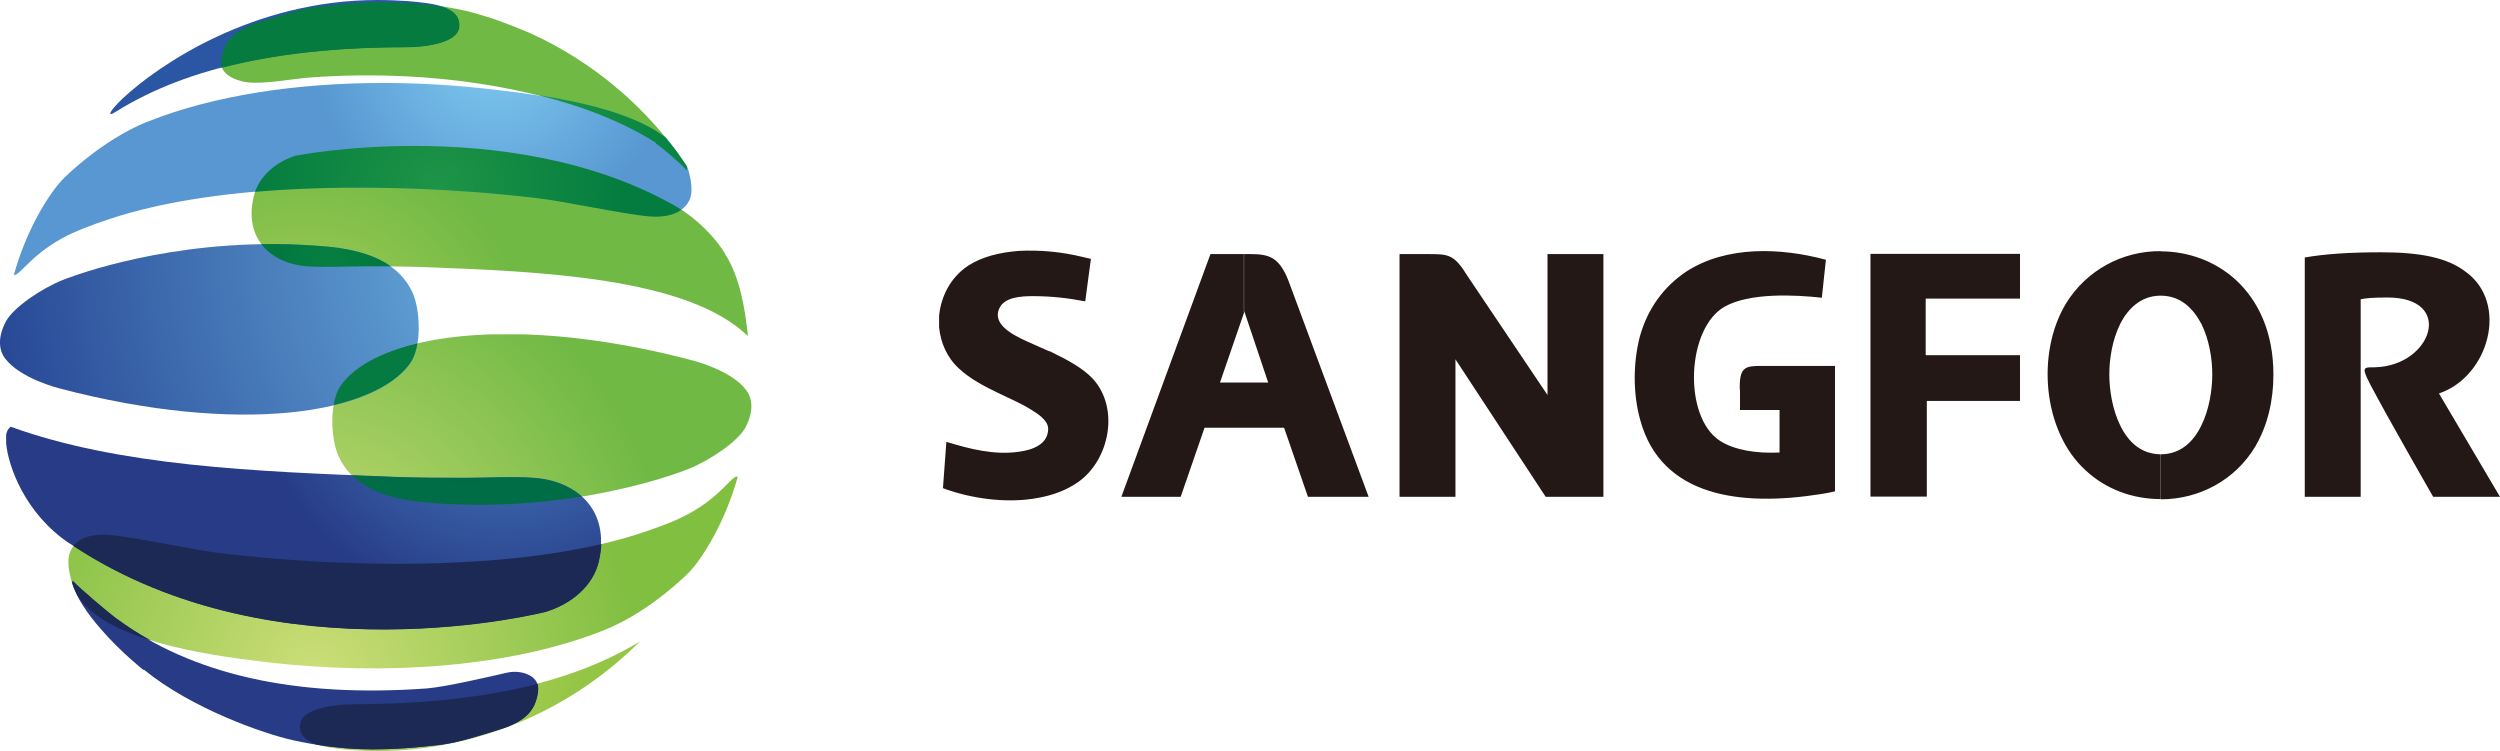 <?xml version="1.0" encoding="UTF-8"?>
<svg id="a" data-name="Layer 1" xmlns="http://www.w3.org/2000/svg" xmlns:xlink="http://www.w3.org/1999/xlink" viewBox="0 0 110 33.05">
  <defs>
    <style>
      .ah {
        fill: none;
      }

      .ai {
        fill: url(#k);
      }

      .aj {
        fill: url(#i);
      }

      .ak {
        fill: url(#m);
      }

      .al {
        fill: url(#g);
      }

      .am {
        fill: url(#e);
      }

      .an {
        fill: url(#q);
      }

      .ao {
        fill: url(#o);
      }

      .ap {
        fill: url(#s);
      }

      .aq {
        fill: url(#c);
      }

      .ar {
        fill: url(#u);
      }

      .as {
        fill: url(#w);
      }

      .at {
        fill: url(#y);
      }

      .au {
        fill: url(#aa);
      }

      .av {
        fill: url(#ae);
      }

      .aw {
        fill: url(#ac);
      }

      .ax {
        fill: url(#ag);
      }

      .ay {
        fill: #1b2954;
      }

      .ay, .az {
        fill-rule: evenodd;
      }

      .az {
        fill: #231815;
      }

      .ba {
        clip-path: url(#x);
      }

      .bb {
        clip-path: url(#z);
      }

      .bc {
        clip-path: url(#t);
      }

      .bd {
        clip-path: url(#v);
      }

      .be {
        clip-path: url(#h);
      }

      .bf {
        clip-path: url(#j);
      }

      .bg {
        clip-path: url(#r);
      }

      .bh {
        clip-path: url(#d);
      }

      .bi {
        clip-path: url(#f);
      }

      .bj {
        clip-path: url(#l);
      }

      .bk {
        clip-path: url(#n);
      }

      .bl {
        clip-path: url(#p);
      }

      .bm {
        clip-path: url(#b);
      }

      .bn {
        clip-path: url(#af);
      }

      .bo {
        clip-path: url(#ad);
      }

      .bp {
        clip-path: url(#ab);
      }
    </style>
    <clipPath id="b">
      <path class="ah" d="M32.44,20.96h0c-.26,0-.72.86-2.07,1.61-.56.32-1.32.6-2,.83-5.05,1.72-12.69,1.64-18.6.95-1.18-.14-3.84-.72-4.93-.81-.83-.07-1.55.15-1.77.79-.18.51.08,1.43.34,1.86,1.18,1.95,5.45,2.61,8.28,2.94,5.21.62,10.82.24,14.93-1.42,2.06-.83,3.73-2.56,3.73-2.56.56-.6,1.56-2.17,2.12-4.2h0Z"/>
    </clipPath>
    <radialGradient id="c" cx="-3.28" cy="833.55" fx="-3.28" fy="833.55" r=".99" gradientTransform="translate(60.86 11974.55) scale(14.33 -14.33)" gradientUnits="userSpaceOnUse">
      <stop offset="0" stop-color="#cdde78"/>
      <stop offset="1" stop-color="#81bf41"/>
    </radialGradient>
    <clipPath id="d">
      <path class="ah" d="M13.07,6.83c-.94.28-1.71.94-1.91,1.83-.45,1.93.86,2.95,2.37,3.06.79.05,1.63,0,2.46,0s1.74,0,2.6.03c5.08.19,11.65.44,14.32,3.04-.13-1.24-.36-2.59-.99-3.59-.39-.71-1.31-1.62-2.11-2.08-3.77-2.18-8.22-2.7-11.58-2.7-3.02,0-5.16.42-5.16.42"/>
    </clipPath>
    <radialGradient id="e" cx="-2.54" cy="828.29" fx="-2.54" fy="828.29" r=".99" gradientTransform="translate(57.43 14378.66) scale(17.34 -17.34)" gradientUnits="userSpaceOnUse">
      <stop offset="0" stop-color="#accf59"/>
      <stop offset=".59" stop-color="#70b944"/>
      <stop offset="1" stop-color="#70b944"/>
    </radialGradient>
    <clipPath id="f">
      <path class="ah" d="M16.82.09c-.83,0-1.73.08-2.79.2-.81.09-1.79.43-2.49.64-.64.2-1.28.46-1.59,1.02-.12.22-.26.68-.2.96.09.45.81.73,1.41.73.81.01,1.64-.16,2.48-.23,5.78-.43,11.69.64,15.21,2.89.32.21,1.05.84,1.37,1.19.01-.05,0-.11,0-.18-1.7-2.54-4.09-4.58-6.89-5.85-.63-.27-1.23-.5-1.74-.67-.35-.11-.71-.22-1.08-.31-1.18-.26-2.23-.39-3.39-.4h-.29Z"/>
    </clipPath>
    <radialGradient id="g" cx="-3.1" cy="832.3" fx="-3.1" fy="832.3" r=".99" gradientTransform="translate(59.98 12445.05) scale(14.94 -14.94)" gradientUnits="userSpaceOnUse">
      <stop offset="0" stop-color="#94c641"/>
      <stop offset=".4" stop-color="#70b944"/>
      <stop offset="1" stop-color="#70b944"/>
    </radialGradient>
    <clipPath id="h">
      <path class="ah" d="M15.54,30.99c-.86,0-2.28.19-2.34.89-.07.91,1.2,1.03,2.24,1.12.4.03.8.05,1.19.05,4.5-.03,8.56-1.87,11.52-4.82-3.26,1.97-7.52,2.74-12.61,2.75"/>
    </clipPath>
    <radialGradient id="i" cx="-3.97" cy="838.47" fx="-3.97" fy="838.47" r=".99" gradientTransform="translate(62.62 10366.02) scale(12.33 -12.33)" gradientUnits="userSpaceOnUse">
      <stop offset="0" stop-color="#cdde78"/>
      <stop offset="1" stop-color="#95c544"/>
    </radialGradient>
    <clipPath id="j">
      <path class="ah" d="M14.99,16.97c-.51.74-.44,2.36-.09,3.11.53,1.16,1.72,1.81,3.66,2.01,6.56.64,11.63-1.41,11.74-1.46.93-.37,2.16-1.2,2.5-1.82.29-.55.39-1.17.03-1.65-.67-.89-2.39-1.31-2.39-1.31-3.04-.8-5.8-1.15-8.14-1.15-3.71,0-6.34.88-7.3,2.27"/>
    </clipPath>
    <radialGradient id="k" cx="-2.63" cy="828.96" fx="-2.63" fy="828.96" r=".99" gradientTransform="translate(57.93 14027.36) scale(16.89 -16.89)" gradientUnits="userSpaceOnUse">
      <stop offset="0" stop-color="#c9dc74"/>
      <stop offset=".96" stop-color="#70b944"/>
      <stop offset="1" stop-color="#70b944"/>
    </radialGradient>
    <clipPath id="l">
      <path class="ah" d="M11.95,10.74c-5.28,0-9.09,1.54-9.19,1.58-.93.37-2.16,1.2-2.5,1.82-.29.54-.39,1.17-.03,1.64.68.89,2.39,1.31,2.39,1.31,7.87,2.07,13.88,1.14,15.44-1.12.51-.74.43-2.36.09-3.1-.54-1.16-1.72-1.81-3.66-2.01-.87-.08-1.71-.12-2.51-.12h-.04Z"/>
    </clipPath>
    <radialGradient id="m" cx="-1.03" cy="817.62" fx="-1.03" fy="817.62" r=".99" gradientTransform="translate(58.9 24710.95) scale(30.21 -30.21)" gradientUnits="userSpaceOnUse">
      <stop offset="0" stop-color="#78c8f0"/>
      <stop offset="1" stop-color="#234090"/>
    </radialGradient>
    <clipPath id="n">
      <path class="ah" d="M6.52,5.34c-2.09.83-3.77,2.56-3.77,2.56-.57.6-1.58,2.16-2.14,4.2.26.03.72-.84,2.11-1.61.56-.31,1.34-.6,2.03-.83,5.11-1.72,12.84-1.64,18.83-.96,1.19.13,3.89.72,4.99.81.84.07,1.57-.16,1.8-.79.12-.35.03-.9-.12-1.35-.3-.45-.62-.88-.95-1.29-1.72-1.36-5.22-1.87-7.66-2.15-1.57-.18-3.18-.28-4.77-.28-3.75,0-7.42.53-10.34,1.69"/>
    </clipPath>
    <radialGradient id="o" cx="-6.64" cy="857.25" fx="-6.64" fy="857.25" r=".99" gradientTransform="translate(75.14 6894.49) scale(8.04 -8.04)" gradientUnits="userSpaceOnUse">
      <stop offset="0" stop-color="#7fcbf1"/>
      <stop offset="1" stop-color="#5897d1"/>
    </radialGradient>
    <clipPath id="p">
      <path class="ah" d="M5.41,4.32c-.57.54-.75.88-.32.6,3.28-2.05,7.6-2.84,12.77-2.85.86,0,2.29-.19,2.34-.9.07-.91-1.2-1.03-2.24-1.12C17.51.02,17.07,0,16.62,0,11.14,0,6.98,2.86,5.41,4.32"/>
    </clipPath>
    <radialGradient id="q" cx="-26.12" cy="994.89" fx="-26.12" fy="994.89" r=".99" gradientTransform="translate(81.51 2258.75) scale(2.26 -2.26)" gradientUnits="userSpaceOnUse">
      <stop offset="0" stop-color="#7fcbf1"/>
      <stop offset="1" stop-color="#2a56a4"/>
    </radialGradient>
    <clipPath id="r">
      <path class="ah" d="M.47,18.78c-.14.1-.21.27-.21.52,0,.87.63,2.96,2.46,4.37.15.12.32.23.48.33,9,5.96,20.82,2.91,20.82,2.91h0c1.14-.35,2.07-1.14,2.32-2.21.54-2.32-1.04-3.56-2.87-3.68-.96-.07-1.97,0-2.97,0s-2.1,0-3.15-.04c-6.18-.23-12.12-.48-16.87-2.2h0Z"/>
    </clipPath>
    <radialGradient id="s" cx="-4.37" cy="841.19" fx="-4.37" fy="841.19" r=".99" gradientTransform="translate(72.22 9638.9) scale(11.44 -11.44)" gradientUnits="userSpaceOnUse">
      <stop offset="0" stop-color="#4c8ac9"/>
      <stop offset="1" stop-color="#273b87"/>
    </radialGradient>
    <clipPath id="t">
      <path class="ah" d="M3.19,25.65l-.03-.02c.21.69.72,1.41,1.27,2.04h0c.88,1.02,1.87,1.8,1.87,1.8h.04c2.09,1.71,5.28,2.82,6.55,3.1,2.12.46,3.8.52,6.49.2.81-.1,1.8-.43,2.49-.64.64-.19,1.28-.46,1.59-1.02.13-.22.26-.68.2-.96-.09-.45-.77-.69-1.36-.55-.79.18-2.67.62-3.51.69-5.78.42-10.33-.6-13.67-3.06-.31-.23-1.61-1.32-1.93-1.67-.01.03-.01.06,0,.1"/>
    </clipPath>
    <radialGradient id="u" cx="-5.59" cy="849.85" fx="-5.59" fy="849.85" r=".99" gradientTransform="translate(74.12 7939.38) scale(9.32 -9.32)" gradientUnits="userSpaceOnUse">
      <stop offset="0" stop-color="#3569b2"/>
      <stop offset="1" stop-color="#273b87"/>
    </radialGradient>
    <clipPath id="v">
      <path class="ah" d="M11.96,10.74h-.07c-.13,0-.26,0-.39,0,.45.6,1.21.92,2.03.98.79.05,1.63,0,2.46,0,.4,0,.8,0,1.21,0-.64-.46-1.54-.74-2.7-.86-.86-.08-1.7-.12-2.5-.12h-.04Z"/>
    </clipPath>
    <radialGradient id="w" cx="-26.62" cy="998.77" fx="-26.62" fy="998.77" r=".99" gradientTransform="translate(73.55 2228.92) scale(2.22 -2.22)" gradientUnits="userSpaceOnUse">
      <stop offset="0" stop-color="#067f40"/>
      <stop offset="1" stop-color="#027840"/>
    </radialGradient>
    <clipPath id="x">
      <path class="ah" d="M13.07,6.83c-.86.26-1.57.83-1.85,1.61,4.08-.35,8.56-.17,12.35.27,1.19.13,3.89.72,4.99.81.57.05,1.08-.04,1.42-.29-.06-.04-.12-.08-.17-.11-3.77-2.18-8.22-2.7-11.58-2.7-3.02,0-5.16.42-5.16.42"/>
    </clipPath>
    <radialGradient id="y" cx="-6.39" cy="855.52" fx="-6.39" fy="855.52" r=".99" gradientTransform="translate(72.35 7109.06) scale(8.3 -8.3)" gradientUnits="userSpaceOnUse">
      <stop offset="0" stop-color="#1d9446"/>
      <stop offset="1" stop-color="#047c3f"/>
    </radialGradient>
    <clipPath id="z">
      <path class="ah" d="M28.85,6.31c.32.21,1.05.84,1.37,1.19.01-.05,0-.11,0-.18-.02-.04-.05-.07-.07-.11-.06-.09-.13-.18-.19-.28-.04-.05-.08-.1-.11-.16-.08-.11-.16-.22-.25-.33-.03-.04-.06-.08-.1-.13-.07-.08-.14-.17-.2-.25-1.29-1.01-3.56-1.55-5.64-1.88,2.01.5,3.8,1.21,5.21,2.11"/>
    </clipPath>
    <radialGradient id="aa" cx="-9.61" cy="878.19" fx="-9.61" fy="878.19" r=".99" gradientTransform="translate(79.41 5088.84) scale(5.79 -5.79)" gradientUnits="userSpaceOnUse">
      <stop offset="0" stop-color="#1d9446"/>
      <stop offset="1" stop-color="#088542"/>
    </radialGradient>
    <clipPath id="ab">
      <path class="ah" d="M16.96.09h-.04c-.86,0-1.79.07-2.89.2-.81.09-1.79.43-2.49.64-.64.2-1.28.46-1.59,1.02-.12.22-.26.68-.2.96,0,.02.01.04.02.07,2.39-.62,5.1-.9,8.1-.9.86,0,2.29-.19,2.34-.9.04-.47-.29-.73-.75-.88-.82-.13-1.61-.2-2.46-.2h-.04Z"/>
    </clipPath>
    <radialGradient id="ac" cx="-54.53" cy="1195.66" fx="-54.53" fy="1195.66" r=".99" gradientTransform="translate(80.81 1323.52) scale(1.11 -1.11)" gradientUnits="userSpaceOnUse">
      <stop offset="0" stop-color="#1d9446"/>
      <stop offset="1" stop-color="#057b3f"/>
    </radialGradient>
    <clipPath id="ad">
      <path class="ah" d="M14.99,16.97c-.16.22-.25.52-.31.85,1.64-.39,2.81-1.04,3.38-1.86.15-.22.25-.52.31-.85-1.64.39-2.81,1.04-3.38,1.86"/>
    </clipPath>
    <radialGradient id="ae" cx="-40.37" cy="1095.97" fx="-40.37" fy="1095.97" r=".99" gradientTransform="translate(76.38 1641.36) scale(1.48 -1.48)" gradientUnits="userSpaceOnUse">
      <stop offset="0" stop-color="#057a41"/>
      <stop offset="1" stop-color="#057a41"/>
    </radialGradient>
    <clipPath id="af">
      <path class="ah" d="M18.56,22.09c2.67.26,5.09.07,7.04-.24-.55-.49-1.31-.77-2.13-.82-.96-.07-1.97,0-2.97,0s-2.1,0-3.15-.04c-.62-.02-1.24-.05-1.86-.07.65.64,1.66,1.03,3.07,1.17"/>
    </clipPath>
    <radialGradient id="ag" cx="-21.84" cy="964.78" fx="-21.84" fy="964.78" r=".99" gradientTransform="translate(79.24 2614.16) scale(2.69 -2.69)" gradientUnits="userSpaceOnUse">
      <stop offset="0" stop-color="#02673c"/>
      <stop offset="1" stop-color="#006d47"/>
    </radialGradient>
  </defs>
  <g class="bm">
    <rect class="aq" x="2.88" y="20.96" width="29.57" height="8.79"/>
  </g>
  <g class="bh">
    <rect class="am" x="10.71" y="6.42" width="22.2" height="8.37"/>
  </g>
  <g class="bi">
    <rect class="al" x="9.69" y=".09" width="20.54" height="7.41"/>
  </g>
  <g class="be">
    <rect class="aj" x="13.13" y="28.23" width="15.02" height="4.82"/>
  </g>
  <g class="bf">
    <rect class="ai" x="14.48" y="14.71" width="18.7" height="8.02"/>
  </g>
  <g class="bj">
    <rect class="ak" x="-.13" y="10.74" width="18.7" height="8.42"/>
  </g>
  <g class="bk">
    <rect class="ao" x=".61" y="3.65" width="29.88" height="8.48"/>
  </g>
  <g class="bl">
    <rect class="an" x="4.66" y="0" width="15.62" height="5.2"/>
  </g>
  <g class="bg">
    <rect class="ap" x=".27" y="18.78" width="26.62" height="11.17"/>
  </g>
  <g class="bc">
    <rect class="ar" x="3.16" y="25.55" width="20.56" height="7.53"/>
  </g>
  <g class="bd">
    <rect class="as" x="11.5" y="10.74" width="5.7" height="1.03"/>
  </g>
  <g class="ba">
    <rect class="at" x="11.22" y="6.42" width="18.77" height="3.15"/>
  </g>
  <g class="bb">
    <rect class="au" x="23.64" y="4.2" width="6.59" height="3.31"/>
  </g>
  <g class="bp">
    <rect class="aw" x="9.69" y=".09" width="10.56" height="2.88"/>
  </g>
  <path class="ay" d="M9.76,24.35c-1.18-.14-3.84-.72-4.93-.81-.68-.06-1.28.08-1.6.48,9,5.94,20.8,2.9,20.8,2.9h0c1.14-.36,2.07-1.15,2.32-2.21.06-.27.1-.53.11-.77-4.94,1.15-11.48,1.02-16.68.41"/>
  <path class="ay" d="M13.2,31.88c-.04.48.29.74.76.89,1.67.27,3.2.27,5.43,0,.81-.1,1.8-.43,2.49-.64.64-.19,1.28-.46,1.59-1.02.12-.22.26-.68.2-.96,0-.02-.01-.04-.02-.06-2.39.62-5.11.89-8.1.9-.86,0-2.29.19-2.34.89"/>
  <g class="bo">
    <rect class="av" x="14.69" y="15.11" width="3.69" height="2.72"/>
  </g>
  <g class="bn">
    <rect class="ax" x="15.49" y="20.92" width="10.11" height="1.43"/>
  </g>
  <path class="ay" d="M5.13,27.22c-.31-.23-1.61-1.32-1.93-1.67-.01.02-.01.06,0,.1l-.03-.03c.06.18.14.37.23.56h0c.56.92,1.79,1.55,3.24,2-.53-.29-1.03-.61-1.5-.96"/>
  <path class="az" d="M46.17,15.45h-.02c-.33-.15-.68-.3-1.01-.45-.53-.25-1.54-.73-1.15-1.47.23-.45.93-.5,1.45-.5.78,0,1.54.08,2.31.23l.25-1.87-.35-.08c-.93-.23-1.89-.32-2.84-.27-.83.07-1.59.25-2.21.65-.76.5-1.2,1.34-1.28,2.21v.5c.07.69.35,1.34.88,1.82.48.45,1.13.79,1.78,1.1.51.25,1.01.45,1.49.77.38.23.65.5.65.77,0,.69-.68.94-1.31,1.02-1.08.15-2.16-.13-3.17-.44l-.15,2.04c1.26.47,2.84.68,4.17.43.68-.12,1.28-.35,1.78-.7,1.38-.97,1.84-3.26.63-4.56-.43-.45-1.06-.8-1.89-1.2M54.74,11.18h-1.48l-3.92,10.68h2.61l1.05-3.04h1.74v-1.99h-1.06l1.06-3.08h0v-2.57ZM76.56,17.14h0v.9h1.74v1.87c-1,.05-1.99-.1-2.63-.52-1.63-1.07-1.46-4.96.22-5.9,1.11-.62,3.09-.52,4.27-.39l.18-1.67c-1.96-.53-4.37-.64-6.16.53-.95.64-1.68,1.59-2.03,2.86-.3,1.17-.3,2.51.02,3.66.93,3.41,4.48,3.81,7.94,3.26.2-.03.42-.07.63-.12v-5.52h-3.21c-.73,0-1,.03-.98,1.02M82.31,21.85h2.47v-4.21h4.1v-2.01h-4.15v-2.49h4.15v-1.97h-6.58v10.68ZM68.09,17.38h0l-3.51-5.22c-.6-.98-.85-.98-1.74-.98h-1.26v10.68h2.46v-6.05l3.97,6.05h2.54v-10.68h-2.46v6.2ZM95.08,11.06v1.95h-.06c-.81.02-1.38.55-1.73,1.24-.35.7-.48,1.55-.48,2.22s.13,1.54.48,2.25c.35.72.91,1.26,1.78,1.27h0v1.97h0c-1.23,0-2.41-.43-3.31-1.27-1.88-1.72-2.17-5.16-.86-7.33.9-1.47,2.48-2.32,4.17-2.31h0ZM55.04,11.18c.81,0,1.24.15,1.64,1.14l3.54,9.54h-2.67l-1.05-3.04h-1.76v-1.99h1.06l-1.05-3.13-.02.05v-2.57h.3ZM107.32,17.31h0c2.19-.74,3.09-3.98,1.16-5.36-.81-.62-2.01-.85-3.72-.85-1.41,0-2.51.08-3.35.23v10.53h2.46v-8.69c.18-.05.55-.08,1.18-.08,2.97,0,1.96,2.99-.53,3.07-.68.02-.73-.15.48,2.06.68,1.22,1.36,2.42,2.06,3.64h2.94l-2.68-4.54ZM95.08,21.97h0c1.69,0,3.27-.85,4.15-2.32.56-.95.8-2.06.8-3.16,0-1.87-.66-3.26-1.66-4.18-.9-.82-2.09-1.25-3.29-1.25h0v1.95h0c.85,0,1.41.54,1.78,1.24.35.7.48,1.55.48,2.22s-.13,1.54-.48,2.25c-.35.72-.91,1.26-1.78,1.27h0v1.97Z"/>
</svg>